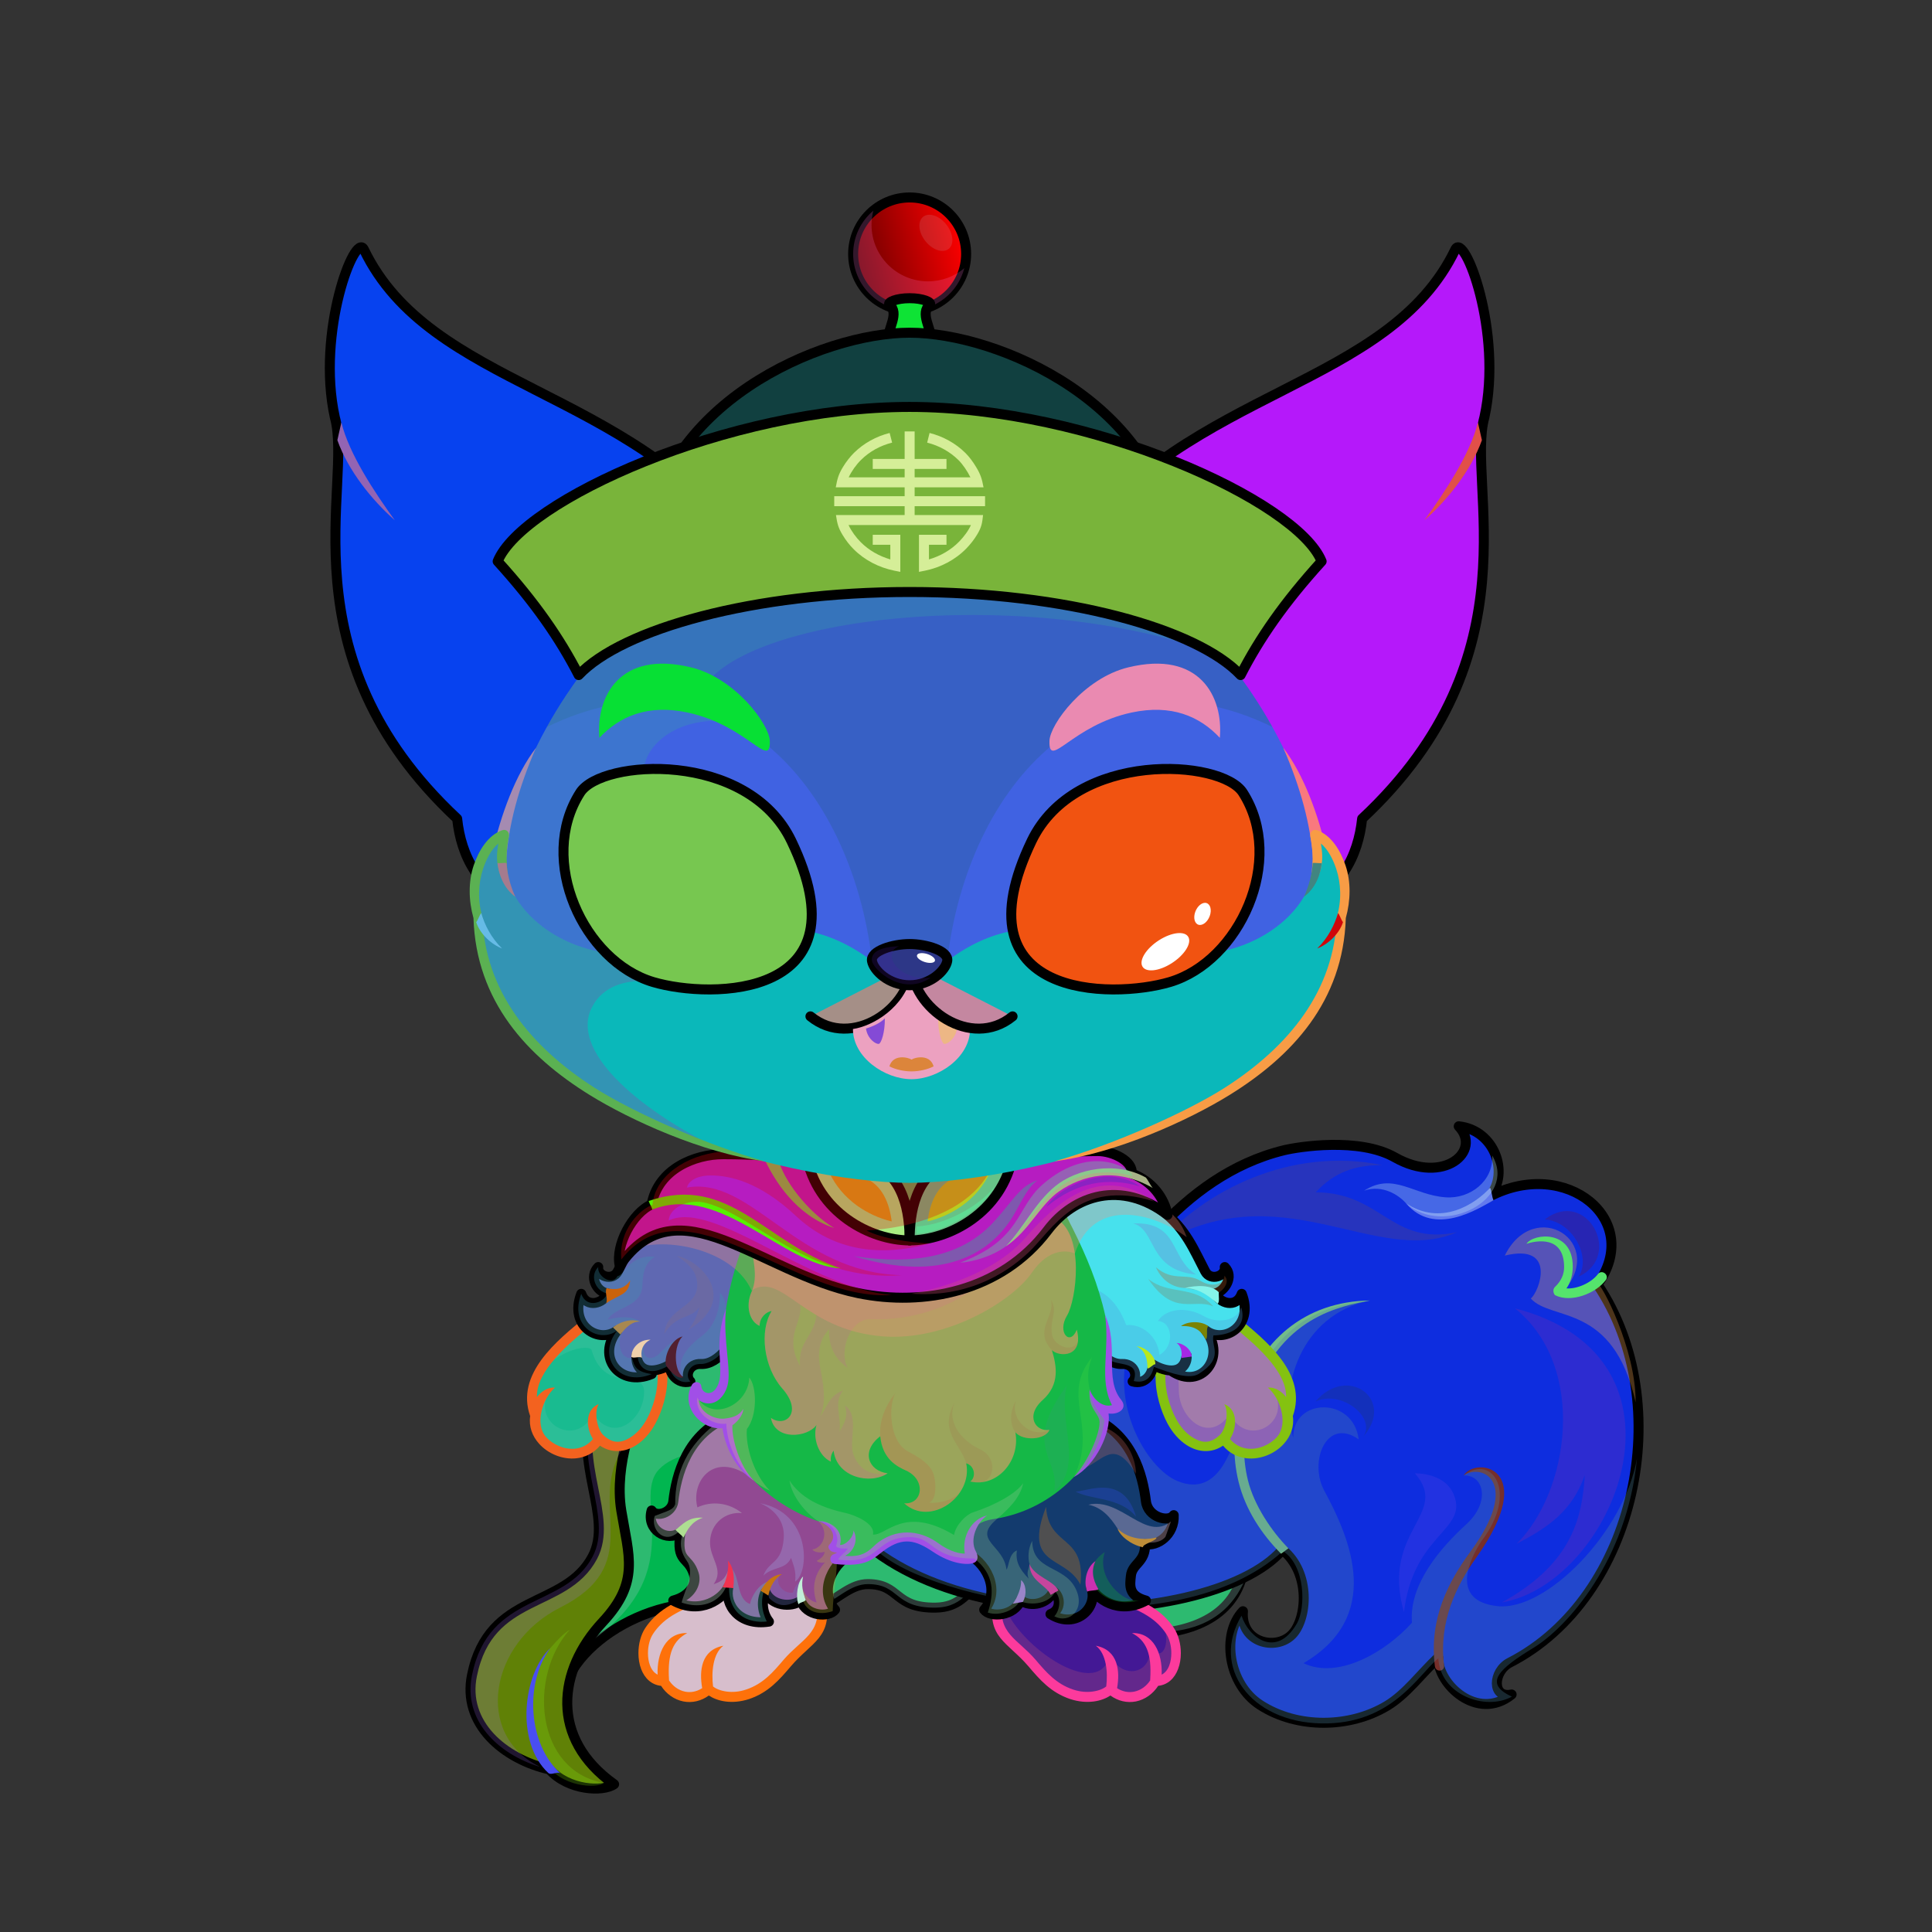 <?xml version="1.0" encoding="UTF-8"?><!DOCTYPE svg PUBLIC "-//W3C//DTD SVG 1.1//EN" "http://www.w3.org/Graphics/SVG/1.1/DTD/svg11.dtd"><!-- Creator: CorelDRAW X7 --><svg xmlns="http://www.w3.org/2000/svg" xmlns:xlink="http://www.w3.org/1999/xlink" xml:space="preserve" width="290mm" height="290mm" version="1.1" style="shape-rendering:geometricPrecision; text-rendering:geometricPrecision; image-rendering:optimizeQuality; fill-rule:evenodd; clip-rule:evenodd" viewBox="0 0 29000 29000">
 <rect x="0" y="0" width="29000" height="29000" fill="#333333" stroke="none"/>
 <defs>
  <style type="text/css">
   <![CDATA[
    .str3 {stroke:black;stroke-width:150}
    .str2 {stroke:black;stroke-width:150}
    .str1 {stroke:black;stroke-width:20}
    .str4 {stroke:black;stroke-width:150;stroke-linecap:round;stroke-linejoin:round}
    .str0 {stroke:black;stroke-width:150;stroke-linecap:round;stroke-linejoin:round}
    .fil12 {fill:none}
    .fil7 {fill:black}
    .fil10 {fill:white}
    .fil6 {fill:black;fill-rule:nonzero}
    .fil5 {fill:black;fill-rule:nonzero}
    .fil22 {fill:#663300;fill-opacity:0.102}
    .fil55 {fill:white;fill-opacity:0.102}
    .fil30 {fill:#663300;fill-opacity:0.149}
    .fil36 {fill:#FFDF5E;fill-opacity:0.149}
    .fil3 {fill:black;fill-opacity:0.2}
    .fil11 {fill:#663300;fill-opacity:0.2}
    .fil9 {fill:#FFFFCC;fill-opacity:0.2}
    .fil1 {fill:black;fill-opacity:0.302}
    .fil8 {fill:#663300;fill-opacity:0.302}
    .fil15 {fill:#FFFFCC;fill-opacity:0.302}
    .fil32 {fill:black;fill-opacity:0.4}
    .fil46 {fill:black;fill-opacity:0.502}
    .fil28 {fill:#FFFFCC;fill-opacity:0.502}
    .fil16 {fill:url(#id0)}
    .fil47 {fill:url(#id1)}
    .fil33 {fill:url(#id2)}
    .fil0 {fill:url(#id3)}
    .fil2 {fill:url(#id4)}
    .fil54 {fill:url(#id5)}
    .fil26 {fill:url(#id6)}
    .fil14 {fill:url(#id7)}
    .fil51 {fill:url(#id8)}
    .fil27 {fill:url(#id9)}
    .fil52 {fill:url(#id10)}
    .fil23 {fill:url(#id11)}
    .fil53 {fill:url(#id12)}
    .fil24 {fill:url(#id13)}
    .fil13 {fill:url(#id14)}
    .fil37 {fill:url(#id15)}
    .fil20 {fill:url(#id16)}
    .fil19 {fill:url(#id17)}
    .fil17 {fill:url(#id18)}
    .fil49 {fill:url(#id19)}
    .fil4 {fill:url(#id20)}
    .fil25 {fill:url(#id21)}
    .fil31 {fill:url(#id22)}
    .fil34 {fill:url(#id23)}
    .fil40 {fill:url(#id24)}
    .fil18 {fill:url(#id25)}
    .fil42 {fill:url(#id26)}
    .fil45 {fill:url(#id27)}
    .fil41 {fill:url(#id28)}
    .fil29 {fill:url(#id29)}
    .fil50 {fill:url(#id30)}
    .fil43 {fill:url(#id31)}
    .fil38 {fill:url(#id32)}
    .fil35 {fill:url(#id33)}
    .fil39 {fill:url(#id34)}
    .fil48 {fill:url(#id35)}
    .fil44 {fill:url(#id36)}
    .fil21 {fill:url(#id37)}
    .fil56 {fill:url(#id38);fill-rule:nonzero}
   ]]>
  </style>
  <linearGradient id="id0" gradientUnits="userSpaceOnUse" x1="8273" y1="19759.5" x2="9891.2" y2="21404.7">
   <stop offset="0" style="stop-opacity:1; stop-color:#F2EDE6"/>
   <stop offset="1" style="stop-opacity:1; stop-color:white"/>
  </linearGradient>
  <linearGradient id="id1" gradientUnits="userSpaceOnUse" x1="16739.6" y1="14857.6" x2="17345.8" y2="11536.9">
   <stop offset="0" style="stop-opacity:1; stop-color:#FFCC00"/>
   <stop offset="1" style="stop-opacity:1; stop-color:black"/>
  </linearGradient>
  <linearGradient id="id2" gradientUnits="userSpaceOnUse" x1="16230.9" y1="7193.9" x2="22304.3" y2="10872.1">
   <stop offset="0" style="stop-opacity:1; stop-color:#F0E8DF"/>
   <stop offset="1" style="stop-opacity:1; stop-color:white"/>
  </linearGradient>
  <linearGradient id="id3" gradientUnits="userSpaceOnUse" x1="13496.4" y1="25553.8" x2="13496.4" y2="19874.5">
   <stop offset="0" style="stop-opacity:1; stop-color:#990000"/>
   <stop offset="1" style="stop-opacity:1; stop-color:#450000"/>
  </linearGradient>
  <linearGradient id="id4" gradientUnits="userSpaceOnUse" x1="8224.53" y1="26822.5" x2="8389.91" y2="21116.8">
   <stop offset="0" style="stop-opacity:1; stop-color:red"/>
   <stop offset="1" style="stop-opacity:1; stop-color:#990000"/>
  </linearGradient>
  <linearGradient id="id5" gradientUnits="userSpaceOnUse" x1="7470.09" y1="8120.27" x2="19837.6" y2="8120.27">
   <stop offset="0" style="stop-opacity:1; stop-color:#424242"/>
   <stop offset="0.322" style="stop-opacity:1; stop-color:black"/>
   <stop offset="0.631" style="stop-opacity:1; stop-color:gray"/>
   <stop offset="1" style="stop-opacity:1; stop-color:black"/>
  </linearGradient>
  <linearGradient id="id6" gradientUnits="userSpaceOnUse" x1="14135.4" y1="17345.8" x2="14726.2" y2="18603.1">
   <stop offset="0" style="stop-opacity:1; stop-color:#856A00"/>
   <stop offset="1" style="stop-opacity:1; stop-color:#FFCC00"/>
  </linearGradient>
  <linearGradient id="id7" gradientUnits="userSpaceOnUse" x1="15636" y1="24309.9" x2="15636" y2="20939.3">
   <stop offset="0" style="stop-opacity:1; stop-color:#FFDB70"/>
   <stop offset="0.212" style="stop-opacity:1; stop-color:#FFC85F"/>
   <stop offset="1" style="stop-opacity:1; stop-color:#FFAA43"/>
  </linearGradient>
  <linearGradient id="id8" gradientUnits="userSpaceOnUse" x1="14476.4" y1="3591.82" x2="12831.2" y2="4032.66">
   <stop offset="0" style="stop-opacity:1; stop-color:red"/>
   <stop offset="1" style="stop-opacity:1; stop-color:#630000"/>
  </linearGradient>
  <linearGradient id="id9" gradientUnits="userSpaceOnUse" x1="14306.4" y1="17591.3" x2="14474.7" y2="18344.5">
   <stop offset="0" style="stop-opacity:1; stop-color:#990000"/>
   <stop offset="1" style="stop-opacity:1; stop-color:red"/>
  </linearGradient>
  <linearGradient id="id10" gradientUnits="userSpaceOnUse" x1="13325.4" y1="4795.04" x2="13982.2" y2="4795.04">
   <stop offset="0" style="stop-opacity:1; stop-color:#5E470D"/>
   <stop offset="0.569" style="stop-opacity:1; stop-color:#FFCC00"/>
   <stop offset="1" style="stop-opacity:1; stop-color:#FFF1BA"/>
  </linearGradient>
  <linearGradient id="id11" gradientUnits="userSpaceOnUse" xlink:href="#id9" x1="9291.05" y1="18378.6" x2="17525.2" y2="18378.6">
  </linearGradient>
  <linearGradient id="id12" gradientUnits="userSpaceOnUse" x1="17624.2" y1="6627.71" x2="9683.46" y2="6627.71">
   <stop offset="0" style="stop-opacity:1; stop-color:#FF8952"/>
   <stop offset="0.341" style="stop-opacity:1; stop-color:#FF001E"/>
   <stop offset="0.749" style="stop-opacity:1; stop-color:#520008"/>
   <stop offset="1" style="stop-opacity:1; stop-color:#FA0000"/>
  </linearGradient>
  <linearGradient id="id13" gradientUnits="userSpaceOnUse" xlink:href="#id6" x1="12581.5" y1="17345.8" x2="13172.3" y2="18603.1">
  </linearGradient>
  <linearGradient id="id14" gradientUnits="userSpaceOnUse" xlink:href="#id7" x1="11710.7" y1="24350.6" x2="11710.7" y2="20939.3">
  </linearGradient>
  <linearGradient id="id15" gradientUnits="userSpaceOnUse" x1="13653.8" y1="17755.4" x2="13653.8" y2="12542.3">
   <stop offset="0" style="stop-opacity:1; stop-color:#F2EDE6"/>
   <stop offset="0.451" style="stop-opacity:1; stop-color:white"/>
   <stop offset="1" style="stop-opacity:1; stop-color:white"/>
  </linearGradient>
  <linearGradient id="id16" gradientUnits="userSpaceOnUse" x1="13606.9" y1="17408.1" x2="13606.9" y2="23422.9">
   <stop offset="0" style="stop-opacity:1; stop-color:#C46019"/>
   <stop offset="0.502" style="stop-opacity:1; stop-color:#FF9933"/>
   <stop offset="1" style="stop-opacity:1; stop-color:#FFCA61"/>
  </linearGradient>
  <linearGradient id="id17" gradientUnits="userSpaceOnUse" x1="17494.3" y1="17683.2" x2="16683.4" y2="20709.4">
   <stop offset="0" style="stop-opacity:1; stop-color:#C46019"/>
   <stop offset="0.329" style="stop-opacity:1; stop-color:#DA7523"/>
   <stop offset="1" style="stop-opacity:1; stop-color:#FF9B35"/>
  </linearGradient>
  <linearGradient id="id18" gradientUnits="userSpaceOnUse" xlink:href="#id0" x1="17218.3" y1="20177.7" x2="19345.1" y2="20986.5">
  </linearGradient>
  <linearGradient id="id19" gradientUnits="userSpaceOnUse" x1="16324.9" y1="11632.5" x2="16324.9" y2="13989.8">
   <stop offset="0" style="stop-opacity:1; stop-color:black"/>
   <stop offset="1" style="stop-opacity:1; stop-color:#997A00"/>
  </linearGradient>
  <linearGradient id="id20" gradientUnits="userSpaceOnUse" xlink:href="#id17" x1="13853.7" y1="24565.4" x2="22880.4" y2="18200.4">
  </linearGradient>
  <linearGradient id="id21" gradientUnits="userSpaceOnUse" xlink:href="#id4" x1="13179.7" y1="18278.9" x2="12654.5" y2="17656.9">
  </linearGradient>
  <linearGradient id="id22" gradientUnits="userSpaceOnUse" x1="6213.41" y1="4468.26" x2="9942.31" y2="10167.2">
   <stop offset="0" style="stop-opacity:1; stop-color:#EC872B"/>
   <stop offset="0.549" style="stop-opacity:1; stop-color:#996900"/>
   <stop offset="1" style="stop-opacity:1; stop-color:#4F2E00"/>
  </linearGradient>
  <linearGradient id="id23" gradientUnits="userSpaceOnUse" xlink:href="#id22" x1="17365.3" y1="4468.26" x2="21094.3" y2="10167.2">
  </linearGradient>
  <linearGradient id="id24" gradientUnits="userSpaceOnUse" x1="13140.5" y1="15286.3" x2="13140.5" y2="15669">
   <stop offset="0" style="stop-opacity:1; stop-color:#D6D6D6"/>
   <stop offset="0.6" style="stop-opacity:1; stop-color:white"/>
   <stop offset="1" style="stop-opacity:1; stop-color:#FEFEFE"/>
  </linearGradient>
  <linearGradient id="id25" gradientUnits="userSpaceOnUse" xlink:href="#id17" x1="9869.63" y1="17683.1" x2="10680.3" y2="20708.6">
  </linearGradient>
  <linearGradient id="id26" gradientUnits="userSpaceOnUse" xlink:href="#id24" x1="14223.3" y1="15286.3" x2="14223.3" y2="15669">
  </linearGradient>
  <linearGradient id="id27" gradientUnits="userSpaceOnUse" xlink:href="#id19" x1="10405.5" y1="11534.6" x2="10405.5" y2="13891.9">
  </linearGradient>
  <linearGradient id="id28" gradientUnits="userSpaceOnUse" x1="13681.9" y1="15870.7" x2="13681.9" y2="16082">
   <stop offset="0" style="stop-opacity:1; stop-color:#FF9999"/>
   <stop offset="1" style="stop-opacity:1; stop-color:#B32D2D"/>
  </linearGradient>
  <linearGradient id="id29" gradientUnits="userSpaceOnUse" xlink:href="#id2" x1="11414.3" y1="11075.3" x2="4665.84" y2="6990.69">
  </linearGradient>
  <linearGradient id="id30" gradientUnits="userSpaceOnUse" x1="13653.8" y1="14170" x2="13653.8" y2="14789.2">
   <stop offset="0" style="stop-opacity:1; stop-color:#FFCCCC"/>
   <stop offset="1" style="stop-opacity:1; stop-color:#453F2C"/>
  </linearGradient>
  <linearGradient id="id31" gradientUnits="userSpaceOnUse" xlink:href="#id1" x1="10645.4" y1="14973.4" x2="9996.92" y2="11421">
  </linearGradient>
  <linearGradient id="id32" gradientUnits="userSpaceOnUse" xlink:href="#id2" x1="9618.76" y1="11070.3" x2="10928.7" y2="10158.8">
  </linearGradient>
  <linearGradient id="id33" gradientUnits="userSpaceOnUse" x1="13653.8" y1="17555.4" x2="13653.8" y2="7384.81">
   <stop offset="0" style="stop-opacity:1; stop-color:#C46019"/>
   <stop offset="0.561" style="stop-opacity:1; stop-color:#FF9933"/>
   <stop offset="1" style="stop-opacity:1; stop-color:#FFC34C"/>
  </linearGradient>
  <linearGradient id="id34" gradientUnits="userSpaceOnUse" xlink:href="#id2" x1="16493.2" y1="10043.9" x2="17574.6" y2="11185.3">
  </linearGradient>
  <radialGradient id="id35" gradientUnits="objectBoundingBox" cx="50%" cy="60%" r="50%" fx="50%" fy="60%">
   <stop offset="0" style="stop-opacity:1; stop-color:#FFF3C2"/>
   <stop offset="1" style="stop-opacity:1; stop-color:#FFCC00"/>
  </radialGradient>
  <radialGradient id="id36" gradientUnits="userSpaceOnUse" gradientTransform="matrix(0.823 -0 -0 1 1892 0)" xlink:href="#id35" cx="10689.1" cy="13309.4" r="1394.17" fx="10689.1" fy="13309.4">
  </radialGradient>
  <radialGradient id="id37" gradientUnits="userSpaceOnUse" gradientTransform="matrix(1.389 -0 -0 1.326 -5716 -6592)" cx="14699.1" cy="20198.3" r="1492.97" fx="14699.1" fy="20198.3">
   <stop offset="0" style="stop-opacity:1; stop-color:white"/>
   <stop offset="0.349" style="stop-opacity:1; stop-color:white"/>
   <stop offset="1" style="stop-opacity:1; stop-color:#EDE6DA"/>
  </radialGradient>
  <linearGradient id="id38" gradientUnits="userSpaceOnUse" x1="12522" y1="7530.28" x2="14785.7" y2="7530.28">
   <stop offset="0" style="stop-opacity:1; stop-color:#D4D483"/>
   <stop offset="1" style="stop-opacity:1; stop-color:#FFFFCC"/>
  </linearGradient>
 </defs>
 <g id="CapeBack">
 <animateTransform type="translate" values="0;0 50;0;0 50;0;0 50;0;0 50;0" dur="10" repeatCount="indefinite" additive="sum" attributeName="transform"/>
  <path class="fil0 str0" d="M8432 25554c39,-874 1517,-1781 2700,-1398 1183,383 1409,-379 1896,-378 488,1 383,362 1017,353 359,-6 448,-216 617,-322 1578,929 3857,1100 4017,-333 303,-2706 -2614,-584 -3587,-1349 17,-658 -1301,-1315 -1951,-1972l-2888 -281 -1002 1110 -151 1261 129 1315 -938 1390 141 604z" style="fill:#01b650"/>
  <path class="fil1" d="M12279 24142c301,-144 487,-364 749,-364 488,1 383,362 1017,353 463,-7 477,-355 792,-381 115,-10 3219,1784 3891,-144l-2687 -2523 -5788 -1209 -1002 1110c-622,639 487,2255 -545,3763 1731,-1088 751,-2219 1183,-2688 432,-469 1983,-404 1945,831 -38,1235 171,966 445,1252z" style="fill:#93c4b9"/>
  <path class="fil2 str0" d="M9552 21200c0,0 -342,766 -226,1476 111,681 282,1068 -280,1671 -676,724 -798,1746 172,2435 -170,119 -692,91 -970,-222 -682,-154 -1314,-680 -1163,-1416 256,-1255 1389,-984 1810,-1778 319,-600 -302,-1401 11,-2274 215,36 431,72 646,108z" style="fill:#608106"/>
  <path class="fil3" d="M9552 21200c0,0 -80,180 -149,445 -42,60 -84,131 -125,218 -396,817 384,1636 -871,2268 -1056,531 -1293,1899 -316,2382l1 5c-619,-194 -1146,-694 -1007,-1374 256,-1255 1389,-984 1810,-1778 319,-600 -302,-1401 11,-2274 215,36 431,72 646,108z" style="fill:#a06ef1"/>
  <path class="fil3" d="M9064 26762c-1033,-183 -1134,-1605 -513,-2298 -89,54 -178,144 -291,275 -237,277 -511,974 -79,1705 228,392 788,403 883,318z" style="fill:#8dfe14"/>
 </g>
 <g id="Tail">
  <path class="fil4 str0" d="M13378 20620c747,365 2285,459 2829,-494 555,-971 1504,-2479 3064,-2860 213,-52 1128,-199 1667,107 733,416 1312,-95 958,-467 534,56 765,695 469,1051 1143,-593 2310,357 1614,1324 1201,1782 587,4700 -1316,5675 -255,130 -274,544 27,479 -512,412 -1115,-159 -1101,-554 -258,242 -479,549 -768,723 -557,336 -1346,350 -1907,-13 -481,-311 -584,-1061 -257,-1406 -41,470 493,600 737,350 224,-230 290,-921 -144,-1273 -1099,1279 -6316,1430 -7034,-1302 -365,-262 640,-1735 1162,-1340z" style="fill:#0e2ddf"/>
  <path class="fil5" d="M19229 23322c-294,-296 -535,-665 -636,-1073 -96,-388 -86,-808 34,-1208 276,-918 960,-1506 1935,-1520 -399,85 -1387,215 -1791,1562 -113,376 -129,775 -39,1137 92,374 357,768 608,1021l-111 81z" style="fill:#72bc89"/>
  <path class="fil6" d="M21969 22148c190,-297 1147,-116 193,1228 -302,425 -568,963 -486,1620 12,98 -126,111 -138,13 -90,-715 206,-1272 533,-1717 767,-1044 180,-1337 -102,-1144z" style="fill:#762f2b"/>
  <path class="fil7" d="M21105 18062c522,346 1032,19 1262,-234 25,48 26,140 51,188 -234,129 -886,552 -1313,46z" style="fill:#637aee"/>
  <path class="fil8" d="M19566 24965c521,250 1236,-170 1628,-607 -48,-577 432,-1128 817,-1479 368,-336 260,-747 -42,-731 433,-335 825,257 271,980 -177,266 -488,903 240,981 729,77 1898,-1114 2092,-2219 -148,1541 -1059,2542 -1549,2841 -521,318 -765,536 -329,736 -400,220 -1075,-28 -1104,-575 -298,239 -693,999 -1760,977 -1065,-22 -1660,-849 -1194,-1617 102,323 517,651 827,124 145,-246 127,-887 -207,-1093 -1611,1462 -5279,759 -6098,-12 -47,-117 788,-1810 2007,-1030 355,227 467,-1119 858,-1831 280,-509 1029,-484 952,-279 -340,918 231,1907 699,2100 644,265 851,-541 974,-1040 51,-209 125,-419 246,-614 286,-463 648,-958 1668,-1056 -1045,218 -1372,1307 -1150,2061 -8,-605 904,-622 982,23 -483,-341 -752,334 -516,771 399,737 882,1887 -312,2589z" style="fill:#50879f"/>
  <path class="fil8" d="M22399 17345c21,376 -326,655 -702,627 -483,-35 -782,-382 -1221,-100 279,-94 521,67 629,190 567,513 1678,-66 1294,-717z" style="fill:#c7f4f5"/>
  <path class="fil8" d="M22587 18847c444,-895 1553,-205 868,552 -51,56 392,-5 512,-147 67,-4 592,1007 584,1798 -334,-1499 -1262,-1212 -1573,-1559 128,-102 396,-835 -391,-644z" style="fill:#fbac5a"/>
  <path class="fil6" d="M22912 18670c110,-161 696,-215 696,342 0,111 -27,228 -95,327 160,13 376,-86 471,-213 59,-79 178,11 119,89 -149,200 -521,346 -759,227 -16,-8 -52,-80 0,-128 89,-85 134,-185 134,-294 -1,-481 -422,-397 -566,-350z" style="fill:#55e46c"/>
  <path class="fil9" d="M17369 18696c694,-823 2012,-1491 3382,-1207 -394,-4 -715,97 -1002,408 988,4 1138,807 2121,599 -1226,534 -2648,-927 -4501,200z" style="fill:#8e5438"/>
 </g>
 <g id="LeftFoot">
  <path class="fil10" d="M9963 25232c137,249 448,331 677,123 78,82 306,169 583,76 454,-152 648,-627 1039,-897 210,-335 -49,-672 75,-810 -206,-438 -729,-491 -1088,-467 -299,20 -869,160 -657,684 -145,50 -358,135 -465,193 -170,92 -294,217 -380,350 -158,246 -118,748 216,748z" style="fill:#a1b109"/>
  <path class="fil11" d="M9963 25232c137,249 448,331 677,123 78,82 306,169 583,76 454,-152 648,-627 1039,-897 173,-120 101,-408 65,-624 -13,30 -63,32 -84,19 -2,85 1,160 -48,261 -303,621 -1401,1311 -1539,663 -236,396 -661,243 -605,-148 -144,250 -317,57 -221,-294 -143,96 -177,309 -171,486 19,178 118,335 304,335z" style="fill:#c6bd53"/>
  <path class="fil12" d="M10650 23949c-534,135 -770,327 -906,532 -161,244 -115,751 219,751 137,249 448,331 677,123 78,82 307,169 583,76 454,-152 587,-562 972,-844 192,-140 159,-401 128,-554" style="fill:#d7becc"/>
  <path class="fil5" d="M10042 25213c0,3 0,7 0,10 57,86 142,149 241,169 80,16 166,3 245,-45l12 -8c-45,-255 -19,-572 318,-636 -158,118 -181,399 -155,611 39,33 111,65 206,77 84,11 184,6 292,-31 254,-85 404,-261 562,-447 266,-311 584,-400 490,-864 -8,-41 26,-86 55,-89 22,-2 76,17 85,58 113,558 -213,630 -523,995 -172,201 -335,392 -625,490 -131,43 -252,50 -354,37 -103,-13 -190,-49 -250,-89l-3 0c-111,81 -247,115 -382,88 -137,-28 -256,-114 -333,-234 -144,-15 -246,-113 -299,-251 -28,-74 -41,-157 -41,-240 0,-135 35,-275 102,-376 73,-110 173,-216 326,-313 136,-86 316,-165 558,-231l100 128c-259,65 -447,144 -584,231 -133,84 -219,176 -282,271 -50,76 -77,183 -77,290 0,66 10,130 31,185 24,64 62,112 114,138 -13,-317 122,-634 445,-624 -209,111 -299,298 -274,700z" style="fill:#fe710a"/>
  <path class="fil10" d="M17344 25232c-137,249 -447,331 -676,123 -79,82 -307,169 -584,76 -453,-152 -647,-627 -1039,-897 -210,-335 50,-672 -74,-810 206,-438 728,-491 1087,-467 300,20 870,160 658,684 145,50 358,135 465,193 170,92 294,217 379,350 158,246 119,748 -216,748z" style="fill:#431895"/>
  <path class="fil11" d="M17344 25232c-137,249 -447,331 -676,123 -79,82 -307,169 -584,76 -453,-152 -647,-627 -1039,-897 -173,-120 -100,-408 -65,-624 13,30 63,32 85,19 1,85 -2,160 47,261 304,621 1402,1311 1539,663 237,396 662,243 605,-148 145,250 318,57 222,-294 143,96 177,309 171,486 -20,178 -119,335 -305,335z" style="fill:#e1696d"/>
  <path class="fil5" d="M17265 25213c0,3 0,7 0,10 -56,86 -141,149 -240,169 -80,16 -166,3 -246,-45l-11 -8c45,-255 18,-572 -319,-636 159,118 182,399 156,611 -40,33 -112,65 -206,77 -84,11 -184,6 -293,-31 -253,-85 -404,-261 -562,-447 -265,-311 -583,-400 -489,-864 8,-41 -26,-86 -55,-89 -23,-2 -77,17 -85,58 -113,558 212,630 523,995 171,201 335,392 625,490 130,43 251,50 353,37 104,-13 191,-49 250,-89l3 0c111,81 247,115 383,88 136,-28 255,-114 333,-234 144,-15 246,-113 298,-251 29,-74 42,-157 42,-240 0,-135 -36,-275 -103,-376 -73,-110 -173,-216 -325,-313 -137,-86 -316,-165 -558,-231l-100 128c258,65 447,144 584,231 133,84 219,176 282,271 50,76 77,183 77,290 0,66 -10,130 -31,185 -24,64 -62,112 -114,138 13,-317 -122,-634 -445,-624 209,111 299,298 273,700z" style="fill:#fc3a9c"/>
 </g>
 <g id="LeftLeg">
  <path class="fil13 str0" d="M13654 20939c-701,0 -2321,31 -2678,313 -671,249 -827,903 -869,1284 -19,169 -251,248 -326,137 -83,291 235,480 432,329 -66,468 116,348 202,627 41,131 -39,324 -309,396 414,225 752,-36 828,-207 -63,271 158,593 608,523 -107,-135 -113,-321 -51,-441 88,199 380,238 530,126 79,235 420,259 513,137 -251,-291 -28,-734 303,-864 114,-303 415,-604 817,-611l0 -1749z" style="fill:#914992"/>
  <path class="fil14 str0" d="M13654 20939c701,0 2321,31 2678,313 671,249 821,903 869,1284 30,242 342,319 417,207 14,295 -251,478 -431,433 11,277 -194,290 -212,479 -14,137 -44,298 226,370 -414,225 -751,-36 -827,-207 127,298 -218,655 -606,410 174,-63 145,-277 42,-341 -73,181 -339,248 -490,133 -91,239 -454,265 -547,143 252,-291 29,-734 -303,-864 -114,-303 -415,-604 -816,-611l0 -1749z" style="fill:#133b6e"/>
  <path class="fil8" d="M10658 23136c-10,259 217,416 54,643 94,-31 163,-63 214,-195 48,338 -272,619 -694,471 39,-178 209,-446 76,-628 -166,-227 -73,-481 88,-591 -90,48 -137,112 -257,194 -191,130 -376,-88 -311,-275 199,-80 276,-87 307,-177 -4,-497 202,-887 596,-1198 51,0 103,0 154,0 34,218 268,524 303,741 -504,-306 -817,132 -720,505 213,-99 471,-73 669,86 -246,-23 -467,149 -479,424z" style="fill:#c7e8d6"/>
  <path class="fil8" d="M10981 23540c134,156 73,462 278,537 14,-101 121,-291 263,-334 -133,255 -83,449 -13,596 -220,30 -705,-57 -528,-799z" style="fill:#5cd7cc"/>
  <path class="fil8" d="M11697 23659c-65,121 72,269 205,247 27,-101 88,-147 130,-213 -6,99 -43,325 -43,325 -172,99 -293,112 -444,-30 -37,-134 27,-302 152,-329z" style="fill:#707bcc"/>
  <path class="fil8" d="M12282 22834c173,154 74,403 -88,424 27,42 121,57 185,35 -10,64 -51,97 -120,137 23,22 68,33 125,22 -141,150 -213,349 -126,602 -87,-19 -168,-80 -219,-233 -51,314 181,457 460,363 7,-261 56,-478 63,-739 33,-56 66,-112 98,-168 -20,-26 -119,-46 -109,-81 49,-167 -11,-307 -269,-362z" style="fill:#bdb33b"/>
  <path class="fil8" d="M16583 23297c-132,390 285,784 526,723 -505,147 -907,-275 -666,-587 21,-40 79,-96 140,-136z" style="fill:#16b131"/>
  <path class="fil8" d="M16336 22586c490,-115 858,562 1240,252 -27,70 -55,162 -83,232 -157,189 -619,32 -718,-125 -105,-166 -235,-320 -439,-359z" style="fill:#fed5e7"/>
  <path class="fil8" d="M16262 22044c305,-121 458,-466 789,79 0,-252 -160,-572 -459,-693 -24,137 -189,502 -330,614z" style="fill:#c26764"/>
  <path class="fil15" d="M17052 22766c-237,-296 -666,-247 -906,-376 203,-13 721,-265 906,376z" style="fill:#304de5"/>
  <path class="fil15" d="M16217 23785c-231,-450 -871,-249 -515,-1167 34,616 599,406 515,1167z" style="fill:#dc800c"/>
  <path class="fil15" d="M11459 23650c84,-231 275,-167 305,-560 30,-392 -356,-526 -356,-526 761,140 749,1032 527,1177 19,-164 -26,-245 -60,-356 -91,185 -262,121 -416,265z" style="fill:#a0aeea"/>
  <path class="fil7" d="M10139 22963c103,-73 185,-196 412,-182 -176,62 -232,180 -291,297 -31,-34 -91,-81 -121,-115z" style="fill:#aede92"/>
  <path class="fil7" d="M10847 23825c52,-90 101,-281 78,-401 70,85 108,199 82,415 -40,-8 -121,-6 -160,-14z" style="fill:#f13250"/>
  <path class="fil7" d="M11418 23878c57,-107 159,-236 320,-250 -113,69 -173,172 -205,322 -37,-22 -78,-49 -115,-72z" style="fill:#c77510"/>
  <path class="fil7" d="M12096 24017c-49,-121 -71,-229 -41,-354 -86,82 -115,307 -70,417 44,-39 68,-23 111,-63z" style="fill:#c2efd8"/>
  <path class="fil7" d="M17358 23078c-213,53 -439,8 -583,-133 39,116 209,246 382,280 -14,-48 215,-100 201,-147z" style="fill:#be8d38"/>
  <path class="fil7" d="M16319 23891c-61,-157 -7,-370 124,-458 -64,133 -45,273 45,423 -40,23 -130,13 -169,35z" style="fill:#ca31b0"/>
  <path class="fil7" d="M15771 23940c-67,-154 -314,-203 -318,-464 74,191 355,242 434,398 -35,18 -80,48 -116,66z" style="fill:#dc0da3"/>
  <path class="fil7" d="M15202 24072c69,-92 131,-236 125,-354 69,53 95,199 27,327 -35,5 -117,22 -152,27z" style="fill:#9f69e2"/>
 </g>
 <g id="Paws">
 <animateTransform type="translate" values="0;0 200;0;0 200;0;0 200;0;0 200;0" dur="10" repeatCount="indefinite" additive="sum" attributeName="transform"/>
  <path class="fil16" d="M9917 20645c36,796 -537,1303 -918,955 -300,471 -1048,122 -959,-347 -241,-634 518,-1244 954,-1587 129,-155 249,-200 322,-325 -9,162 687,939 854,1103 -51,47 -226,170 -253,201z" style="fill:#19bb90"/>
  <path class="fil11" d="M9917 20645c36,796 -537,1303 -918,955 -300,471 -1048,122 -959,-347 -16,-41 -27,-81 -34,-122l0 0c52,-54 116,-106 194,-155 -140,440 472,730 703,246 315,467 776,67 765,-341 -8,-331 -609,41 -791,-626 -60,-54 -340,-29 -641,217 -20,-71 512,-529 520,-542 49,-90 1161,408 1347,268 -17,82 -14,167 67,246 -51,47 -226,170 -253,201z" style="fill:#77c8b5"/>
  <path class="fil5" d="M8901 21599c-104,-158 -125,-439 86,-523 -73,118 -25,376 67,463 134,127 256,135 418,31 90,-58 173,-151 238,-271 91,-168 171,-421 161,-673 -25,-346 713,-384 147,29 5,265 -82,532 -180,713 -76,142 -177,253 -287,324 -173,111 -373,124 -545,8 -98,117 -226,176 -358,190 -205,21 -421,-68 -557,-220 -100,-112 -156,-256 -133,-414 -223,-631 399,-1134 840,-1491 83,-67 556,-300 610,-264 33,22 42,67 20,101 -111,163 -390,157 -539,278 -346,280 -841,694 -830,1091 51,-68 153,-154 272,-142 -185,156 -312,547 -132,744 107,116 276,188 434,172 99,-10 195,-56 268,-146z" style="fill:#f3621f"/>
  <path class="fil17" d="M17447 20645c-36,796 537,1303 918,955 300,471 1048,122 959,-347 241,-634 -518,-1244 -954,-1587 -129,-155 -250,-200 -322,-325 9,162 -687,939 -855,1103 52,47 227,170 254,201z" style="fill:#a27bab"/>
  <path class="fil11" d="M17447 20645c-36,796 537,1303 918,955 300,471 1048,122 959,-347 15,-41 27,-81 34,-122l0 0c-52,-54 -116,-106 -194,-155 140,440 -472,730 -703,246 -315,467 -757,67 -766,-341 -3,-175 -7,-286 -49,-362 -49,-89 -199,-181 -385,-321 17,82 14,167 -68,246 52,47 227,170 254,201z" style="fill:#3b08df"/>
  <path class="fil5" d="M18463 21599c103,-158 125,-439 -86,-523 72,118 25,376 -67,463 -134,127 -256,135 -418,31 -90,-58 -173,-151 -238,-271 -91,-168 -171,-421 -161,-673 25,-346 -713,-384 -147,29 -5,265 82,532 179,713 77,142 178,253 288,324 173,111 373,124 545,8 98,117 226,176 358,190 205,21 421,-68 557,-220 100,-112 156,-256 133,-414 223,-631 -399,-1134 -840,-1491 -83,-67 -556,-300 -610,-264 -33,22 -42,67 -20,101 111,163 390,157 538,278 346,280 842,694 831,1091 -51,-68 -153,-154 -273,-142 186,156 313,547 133,744 -107,116 -276,188 -434,172 -99,-10 -195,-56 -268,-146z" style="fill:#84c210"/>
  <rect class="fil12 str1" x="17089" y="19196" width="378" height="378"/>
 </g>
 <g id="Hands">
 <animateTransform type="translate" values="0;0 200;0;0 200;0;0 200;0;0 200;0" dur="10" repeatCount="indefinite" additive="sum" attributeName="transform"/>
  <path class="fil18 str0" d="M11870 17646c-2093,136 -2266,809 -2596,1437 -80,154 -314,71 -294,-64 -142,143 -25,373 137,395 -50,146 -313,232 -392,7 -190,488 273,758 542,548 -320,397 29,859 516,656 -199,-28 -237,-165 -231,-276 51,345 399,204 510,131 -37,106 104,313 301,256 -87,-85 -22,-271 158,-262 271,13 505,-360 602,-580 261,-588 519,-1744 747,-2248z" style="fill:#5f68b2"/>
  <path class="fil8" d="M9269 19155c-80,154 -309,-1 -289,-136 -142,143 -25,373 137,395 -50,146 -313,232 -392,7 -190,488 273,758 542,548 -320,397 29,859 516,656 -225,-31 -261,-106 -296,-242 -273,38 -254,-568 122,-546 -121,-82 -290,-80 -487,-30 110,-192 489,-181 519,-488 9,-99 -6,-343 190,-453 -376,-47 -463,283 -562,289zm793 1325c-37,106 104,313 301,256 -87,-85 -22,-271 158,-262 124,6 370,-147 334,-286 -48,-184 144,-609 -50,-784 0,0 31,422 -267,646 -269,202 -388,400 -289,624 -130,-49 -194,-299 -64,-567 -197,37 -288,302 -443,275 -85,-14 -109,-143 -51,-233 -233,78 -132,661 371,331z" style="fill:#3e97af"/>
  <path class="fil19 str0" d="M15494 17646c2092,136 2266,809 2596,1437 80,154 314,71 294,-64 142,143 1,359 -137,395 50,146 312,232 392,7 190,488 -274,758 -542,548 320,397 -66,911 -514,609 195,6 239,-160 229,-229 -51,345 -399,204 -510,131 9,128 -104,313 -301,256 87,-85 22,-271 -158,-262 -271,13 -505,-360 -602,-580 -261,-588 -519,-1744 -747,-2248z" style="fill:#47e1ed"/>
  <path class="fil8" d="M16433 19349c209,79 370,263 472,542 220,-26 475,156 498,447 238,-132 195,-504 -23,-508 121,-190 434,-225 694,-72 178,106 491,85 558,-134 101,345 -236,419 -418,421 -40,172 166,331 -216,575 -139,89 -403,0 -677,-103 -39,161 -126,252 -303,213 101,-317 -251,-216 -370,-325 2,-236 -23,-480 -60,-665 -143,-144 -176,-277 -155,-391z" style="fill:#509cdd"/>
  <path class="fil8" d="M17785 19333c-131,-3 -326,-69 -435,-311 264,225 455,73 672,205 203,123 367,17 356,-78 110,101 -61,273 -131,265 -154,-27 -308,-54 -462,-81z" style="fill:#b25a27"/>
  <path class="fil9" d="M18213 19611c-289,-133 -586,166 -979,-416 307,254 692,85 979,416z" style="fill:#a44203"/>
  <path class="fil9" d="M17956 19131c-732,-67 -591,-669 -946,-767 695,-30 548,534 946,767z" style="fill:#9542bd"/>
  <path class="fil9" d="M10337 19958c86,-115 137,-229 160,-338 -120,183 -350,104 -526,404 31,-434 598,-390 479,-850 -37,-142 -180,-249 -291,-322 352,61 944,640 178,1106z" style="fill:#9a7072"/>
  <path class="fil9" d="M22545 24053c1064,-588 1203,-1285 1244,-1913 -191,545 -555,789 -1024,1033 781,-768 1075,-2644 -24,-3534 2876,747 1483,4125 -196,4414z" style="fill:#ab2a9b"/>
  <path class="fil9" d="M20463 21564c198,-288 -331,-708 -717,-527 478,-562 1207,-32 717,527z" style="fill:#2c3f2e"/>
  <path class="fil9" d="M21238 22116c0,0 530,-23 614,422 84,445 -647,556 -778,1661 -354,-1229 705,-1470 164,-2083z" style="fill:#7646ef"/>
  <path class="fil9" d="M23694 19164c198,-289 -87,-831 -506,-860 626,-480 1186,546 506,860z" style="fill:#8e0807"/>
  <path class="fil7" d="M9104 19335c110,24 256,34 355,-114 -23,225 -168,207 -360,341 29,-77 -24,-150 5,-227z" style="fill:#ca630c"/>
  <path class="fil7" d="M9200 19925c38,34 74,73 112,106 41,-42 134,-197 297,-194 -152,-54 -319,16 -409,88z" style="fill:#a88850"/>
  <path class="fil7" d="M9477 20367c0,-125 109,-261 288,-258 -132,62 -152,189 -129,273 -31,-31 -128,15 -159,-15z" style="fill:#efd1ad"/>
  <path class="fil7" d="M9995 20493c-28,-148 83,-391 251,-433 -131,123 -143,508 11,613 -97,44 -238,-143 -262,-180z" style="fill:#52202f"/>
  <path class="fil7" d="M17224 20541c1,-124 -26,-273 -164,-333 131,6 289,154 282,270 -32,-4 -86,67 -118,63z" style="fill:#b9e91b"/>
  <path class="fil7" d="M17731 20384c18,-73 -1,-190 -72,-225 101,1 226,96 229,203 -46,8 -111,14 -157,22z" style="fill:#a528e6"/>
  <path class="fil7" d="M18098 20106c-55,-104 -137,-213 -371,-200 107,-84 324,-75 411,2 -43,29 2,170 -40,198z" style="fill:#7b8304"/>
  <path class="fil7" d="M18276 19570c-186,-170 -322,-231 -491,-237 167,-41 396,-53 510,64 -5,57 16,150 -19,173z" style="fill:#85f4ea"/>
 </g>
 <g id="Body">
 <animateTransform type="translate" values="0;0 200;0;0 200;0;0 200;0;0 200;0" dur="10" repeatCount="indefinite" additive="sum" attributeName="transform"/>
  <path class="fil20" d="M13588 23068c-366,15 -464,456 -1049,333 134,-52 225,-134 242,-250 -66,83 -177,109 -242,82 106,-305 -94,-346 -257,-399 -633,-207 -1394,-821 -1366,-1499 -370,132 -631,-148 -463,-515 24,207 317,251 402,-43 63,-223 -52,-308 7,-868 107,-1012 495,-1741 893,-2501 326,53 1001,53 1899,54 897,-1 1572,-1 1899,-54 420,803 904,1558 1072,2517 103,589 -24,1111 188,1151 -46,112 -232,136 -306,16 113,163 101,345 32,480 -379,747 -994,1136 -1633,1231 -374,55 -470,346 -280,569 -302,143 -647,-303 -1038,-304z" style="fill:#15b847"/>
  <path class="fil15" d="M16014 20795c-139,548 262,1196 -196,1605 117,-508 -501,-661 196,-1605z" style="fill:#2fa16d"/>
  <path class="fil5" d="M16588 19740c212,475 -18,953 241,1272 103,128 -36,227 -189,205 41,285 -196,781 -519,952 225,-249 385,-647 384,-822 -1,-134 -179,-201 -149,-492 61,170 210,275 335,236 -201,-390 -30,-802 -103,-1351zm-1772 3008c-150,101 -268,356 -167,542 41,75 31,150 -41,173 -93,30 -329,15 -602,-169 -264,-179 -450,-223 -722,-31 -172,121 -255,269 -754,213 -78,-9 -91,-117 -18,-145 20,-8 38,-17 55,-27 -29,0 -56,-6 -80,-15 -38,-16 -69,-68 -41,-98 161,-168 -35,-324 -163,-357 114,-16 392,91 326,356 92,7 215,-134 200,-219 86,147 -2,328 -126,382 322,34 389,-124 514,-212 319,-225 661,-144 888,24 176,130 336,159 397,155 -47,-266 110,-524 334,-572zm-3499 -521c-270,-170 -428,-498 -473,-789 -303,33 -640,-314 -459,-649 36,-67 136,-52 142,22 10,110 181,173 260,-49 83,-236 -83,-594 110,-1116 -47,462 86,918 23,1151 -57,215 -247,348 -432,219 16,194 246,294 386,278 116,-14 220,-40 283,-146 -3,111 -121,219 -163,245 -14,192 105,619 323,834z" style="fill:#a14fe7"/>
  <path class="fil21" d="M11957 18345c-1101,-13 -458,560 -675,1043 -99,221 -26,455 120,514 -1,-122 97,-213 180,-222 -186,298 -119,845 160,1161 322,365 41,595 -170,442 62,346 551,295 684,107 -61,203 34,465 216,550 -7,-55 1,-112 41,-165 46,401 550,515 811,340 -288,-35 -408,-331 -111,-556 33,341 247,452 386,514 308,139 252,514 -27,492 392,359 1035,-102 931,-600 130,36 152,209 61,273 397,93 756,-305 677,-739 117,139 456,112 512,-37 -202,36 -372,-205 -102,-447 260,-234 211,-511 138,-749 113,108 483,108 374,-307 -100,254 -300,41 -147,-211 140,-230 269,-1209 -161,-1457 -1264,-302 -3469,-5 -3898,54z" style="fill:#9ba55b"/>
  <path class="fil22" d="M14503 21965c130,36 152,209 61,273 59,14 118,17 174,10 198,-39 229,-374 -23,-491 -307,-143 -506,-431 -385,-706 -246,438 93,625 173,914zm738 -466c117,139 456,112 512,-37 -255,137 -593,-128 -505,-433 -109,183 -76,382 -7,470zm548 -1233c95,91 369,105 392,-136 -83,198 -368,61 -390,-97 -35,-256 94,-340 -16,-525 67,259 -267,454 14,758z" style="fill:#a83c34"/>
  <path class="fil22" d="M12516 21793c0,0 0,1 0,1 0,0 0,0 0,0 1,6 2,12 3,17 0,1 0,1 0,1 1,6 2,12 3,17 0,0 1,1 1,2 1,5 2,10 4,15 0,1 0,1 0,2 2,5 3,9 4,14 1,1 1,3 2,4 1,4 2,8 4,12 0,2 1,3 2,5 1,4 2,7 3,10 1,2 2,4 3,6 1,3 2,6 4,9 1,3 2,6 4,9 1,2 1,3 2,5 2,3 3,7 5,10 1,1 1,2 1,2 1,1 1,2 2,3 142,267 539,327 761,178 -359,70 -512,-200 -531,-359 -24,-196 89,-533 -112,-658 60,161 -12,276 -80,394 31,-254 -95,-423 54,-620 -213,75 -246,266 -341,386 70,-184 72,-353 1,-710 -70,-355 53,-508 131,-598 -9,184 35,412 280,584 -142,-249 36,-745 343,-733 558,22 1194,-139 1708,-578 -425,-106 -3064,-402 -3489,-508 7,197 97,445 -6,673 -99,221 -26,455 120,514 -1,-122 97,-213 180,-222 -186,298 -119,845 160,1161 322,365 41,595 -170,442 62,346 551,295 684,107 -61,203 34,465 216,550 -7,-55 1,-112 41,-165 1,6 2,12 3,18zm-505 -2208c44,264 -250,464 -4,915 -28,-368 206,-428 249,-761 -84,-53 -161,-101 -245,-154z" style="fill:#ef19e0"/>
  <path class="fil22" d="M13213 21560c33,340 247,451 386,513 308,139 252,514 -27,492 265,242 644,111 830,-154 -119,121 -323,155 -452,145 90,-47 109,-208 76,-380 -26,-135 -119,-245 -395,-389 -286,-148 -298,-690 -191,-877 -160,205 -243,420 -227,650z" style="fill:#ed1d21"/>
  <path class="fil8" d="M9528 18733c567,-172 1500,63 1752,637 472,-292 777,602 1981,690 946,69 1931,-526 2227,-956 315,-458 646,-288 646,-288 282,-861 1187,-609 1678,-246 -93,-277 -306,-503 -767,-622 -788,-23 -1576,-47 -2364,-70 -158,-111 -316,-222 -474,-332 -379,59 -759,118 -1139,177 -193,126 -387,252 -580,378 -648,-79 -1295,-158 -1943,-236 -339,289 -678,578 -1017,868z" style="fill:#fe8d7b"/>
  <path class="fil8" d="M10465 20977c220,368 768,119 782,-300 110,130 128,563 -36,773 -23,260 105,686 346,925 -410,-176 -639,-616 -656,-1006 -163,29 -469,-110 -436,-392z" style="fill:#d9b984"/>
  <path class="fil8" d="M13103 23034c42,-167 -283,-296 -412,-324 -398,-88 -677,-236 -840,-487 31,228 238,489 432,611 223,15 330,222 268,362 -12,27 52,56 164,47 48,-4 -137,136 -132,167 646,86 525,-333 1071,-337 371,-3 317,327 970,320 304,234 300,525 203,812 195,67 432,-60 477,-174 180,77 447,41 535,-140 96,97 70,282 -13,370 229,120 476,-108 316,-422 -177,-348 -645,-255 -648,-710 -68,125 -63,265 -41,347 -4,73 -54,122 -12,220 -146,-151 -198,-260 -178,-424 -124,54 -116,238 -155,289 -41,-372 -518,-439 -153,-752 176,-151 361,-326 403,-545 -113,156 -402,321 -760,440 -90,30 -249,177 -278,337 -755,-452 -1018,15 -1217,-7z" style="fill:#8fc991"/>
  <path class="fil8" d="M16121 22169c371,-786 -213,-1199 269,-1795 -71,192 -66,325 -34,481 -6,202 189,394 222,465 -33,309 -217,672 -457,849z" style="fill:#41d740"/>
 </g>
 <g id="Cape">
 <animateTransform type="translate" values="0;0 200;0;0 200;0;0 200;0;0 200;0" dur="10" repeatCount="indefinite" additive="sum" attributeName="transform"/>
  <path class="fil23 str0" d="M14593 17529c580,-76 921,-251 1886,-251 228,0 538,155 506,337 311,112 495,373 540,621 -692,-528 -1401,-297 -1801,233 -696,921 -1863,1143 -2841,942 -1486,-306 -2712,-1679 -3581,-414 -68,-300 189,-792 479,-918 98,-531 647,-754 1075,-754 964,0 1279,128 1858,204 319,60 940,690 940,1090 0,-400 621,-1030 939,-1090z" style="fill:#b61cc1"/>
  <path class="fil24 str0" d="M13654 18619c-577,0 -1391,-408 -1554,-1288 196,-10 578,37 946,103 528,199 608,776 608,1185z" style="fill:#a8ec82"/>
  <path class="fil25" d="M13385 18334c-36,-274 -138,-543 -408,-656 -175,-31 -351,-57 -528,-76 93,197 235,365 420,498 149,106 330,191 516,234z" style="fill:#d5aa16"/>
  <path class="fil26 str0" d="M13654 18619c576,0 1391,-408 1554,-1288 -197,-10 -579,37 -946,103 -528,199 -608,776 -608,1185z" style="fill:#67c287"/>
  <path class="fil7" d="M9792 18156c1028,-402 1956,841 2832,883 -1123,-362 -1676,-1428 -2887,-1012 13,47 42,81 55,129z" style="fill:#56f101"/>
  <path class="fil7" d="M11456 17360c174,380 499,884 1066,1074 -404,-243 -776,-739 -842,-1048 -83,-11 -141,-15 -224,-26z" style="fill:#7fc358"/>
  <path class="fil7" d="M17303 17832c-562,-323 -1063,-185 -1403,49 -288,199 -450,593 -803,828 261,-272 439,-656 745,-906 315,-257 902,-381 1357,-128 28,29 75,128 104,157z" style="fill:#a8b387"/>
  <path class="fil7" d="M8229 26612c-499,-465 -376,-1493 31,-1873 -387,517 -338,1445 157,1884 -45,-43 -142,32 -188,-11z" style="fill:#494ef2"/>
  <path class="fil27" d="M13923 18334c35,-274 138,-543 408,-656 175,-31 351,-57 527,-76 -92,197 -234,365 -419,498 -149,106 -330,191 -516,234z" style="fill:#bbcc1e"/>
  <path class="fil1" d="M12879 15789c1152,0 2086,599 2086,1337 0,739 -791,1274 -1958,1344 243,127 670,181 944,194 -479,137 -1304,243 -2000,-409 -559,-525 -1006,-607 -1267,-611 -167,-3 -336,48 -374,182 968,-177 1660,1282 3226,1315 -1385,106 -2172,-875 -2925,-1081 -296,-81 -566,81 -574,261 673,-325 2112,1013 3349,1117 -1470,105 -3091,-1774 -4059,-533 -43,-455 292,-759 467,-820 36,-432 504,-744 1022,-796 0,-738 910,-1500 2063,-1500z" style="fill:#e0060e"/>
  <path class="fil1" d="M13678 19419c0,0 1128,-175 1700,-825 421,-478 1099,-1171 1947,-559 -1133,-364 -1539,440 -1887,765 -369,346 -946,676 -1760,619z" style="fill:#d75578"/>
  <path class="fil1" d="M14413 18953c925,-350 831,-819 1236,-1173 768,-670 1391,-183 1345,-126 -374,-116 -800,-48 -1091,163 -358,259 -560,702 -806,892 -212,154 -501,234 -684,244z" style="fill:#4cfd9b"/>
  <path class="fil28" d="M13760 18410c461,-23 1000,-351 1181,-617 -208,385 -761,704 -1183,728 -1,-38 3,-73 2,-111z" style="fill:#58f39f"/>
  <path class="fil15" d="M17112 17808c-469,-137 -943,-76 -1407,309 156,-264 872,-679 1407,-309z" style="fill:#2a31c3"/>
  <path class="fil15" d="M12816 18855c917,140 1622,2 2092,-505 294,-318 397,-552 666,-633 -176,126 -275,401 -403,593 -317,477 -997,962 -2355,545z" style="fill:#00e181"/>
 </g>
 <g id="Ears">
 <animateTransform type="translate" values="0;0 200;0;0 200;0;0 200;0;0 200;0" dur="10" repeatCount="indefinite" additive="sum" attributeName="transform"/>
  <path class="fil29" d="M5724 4561c-171,-249 -898,454 -617,1738 -188,1234 -290,4310 1755,5990 131,616 308,1082 965,1266 306,-2004 2074,-4279 3239,-5057 -2053,-2467 -4280,-2398 -5342,-3937z" style="fill:#e6fcb4"/>
  <path class="fil30" d="M6862 12289c131,616 308,1082 965,1266 156,-1017 688,-2104 1327,-3030 566,-821 1216,-1515 1762,-1921 -395,-177 -5554,-2599 -5748,-2184 -223,1735 1673,2611 1723,3803 43,1011 -656,1387 -29,2066z" style="fill:#a09812"/>
  <path class="fil8" d="M9396 10015c-1131,-707 -2336,-1256 -3466,-1962 544,807 49,1389 767,1809 -85,6 -178,38 -333,-90 46,591 557,883 928,914 -138,50 -478,44 -584,-21 84,791 1276,1149 1611,796 406,-647 682,-1016 1077,-1446z" style="fill:#eb361d"/>
  <path class="fil31" d="M5462 3744c-131,-272 -717,1236 -436,2520 151,578 490,1039 900,1545 233,287 508,610 736,922 579,794 1008,2441 2319,2161 558,-811 1050,-2247 2224,-2703 -1776,-2373 -4742,-2367 -5743,-4445z" style="fill:#d57b39"/>
  <path class="fil32" d="M5462 3744c-131,-272 -717,1236 -436,2520 81,308 295,804 545,1070 -43,-312 325,-441 79,-956 407,33 693,439 658,760 397,-206 311,-691 220,-914 280,193 757,149 837,-37 -136,55 -475,-114 -490,-324 356,312 1084,16 1084,-39l-13 -18c-1051,-536 -1998,-1054 -2484,-2062z" style="fill:#59fd38"/>
  <path class="fil12 str0" d="M5462 3744c1001,2078 3967,2072 5743,4445 -586,392 -3270,4819 -3359,5402 -657,-183 -927,-749 -984,-1302 -2631,-2457 -1558,-5030 -1836,-6025 -281,-1284 305,-2792 436,-2520z" style="fill:#0742ef"/>
  <path class="fil7" d="M5064 6607c162,455 513,895 862,1202 -309,-426 -687,-999 -802,-1468 -20,89 -40,177 -60,266z" style="fill:#9364b3"/>
  <path class="fil33" d="M21583 4561c172,-249 899,454 618,1738 188,1234 289,4310 -1755,5990 -132,616 -309,1082 -966,1266 -306,-2004 -2074,-4279 -3239,-5057 2054,-2467 4280,-2398 5342,-3937z" style="fill:#4e1a97"/>
  <path class="fil30" d="M18202 11169c-916,-394 -1299,-2159 -1844,-2565 394,-177 5553,-2599 5747,-2184 223,1735 -1221,2212 -1614,3323 -508,1438 -1944,1574 -2289,1426z" style="fill:#a56047"/>
  <path class="fil8" d="M17912 10015c1130,-707 2335,-1256 3466,-1962 -545,807 -50,1389 -767,1809 85,6 178,38 333,-90 -47,591 -557,883 -928,914 138,50 478,44 584,-21 -84,791 -1277,1149 -1612,796 -405,-647 -681,-1016 -1076,-1446z" style="fill:#16d89f"/>
  <path class="fil34" d="M21845 3744c131,-272 718,1236 436,2520 -150,578 -490,1039 -900,1545 -232,287 -507,610 -735,922 -580,794 -1008,2441 -2320,2161 -557,-811 -1049,-2247 -2223,-2703 1775,-2373 4742,-2367 5742,-4445z" style="fill:#bab58f"/>
  <path class="fil32" d="M21845 3744c131,-272 718,1236 436,2520 -80,308 -294,804 -544,1070 43,-312 -325,-441 -80,-956 -406,33 -693,439 -657,760 -397,-206 -311,-691 -220,-914 -280,193 -757,149 -837,-37 135,55 475,-114 490,-324 -356,312 -1085,16 -1085,-39l14 -18c1050,-536 1998,-1054 2483,-2062z" style="fill:#33307e"/>
  <path class="fil12 str0" d="M21845 3744c-1000,2078 -3967,2072 -5742,4445 586,392 3270,4819 3359,5402 657,-183 927,-749 984,-1302 2630,-2457 1558,-5030 1835,-6025 282,-1284 -305,-2792 -436,-2520z" style="fill:#b518fa"/>
  <path class="fil7" d="M22244 6607c-163,455 -513,895 -863,1202 309,-426 688,-999 803,-1468 20,89 40,177 60,266z" style="fill:#e15049"/>
 </g>
 <g id="Head">
 <animateTransform type="translate" values="0;0 200;0;0 200;0;0 200;0;0 200;0" dur="10" repeatCount="indefinite" additive="sum" attributeName="transform"/>
  <path class="fil35" d="M13654 17555c-1301,0 -2848,-152 -3957,-779 -2098,-1187 -2186,-2344 -2209,-3747 383,-2889 3228,-5644 6166,-5644 2937,0 5783,2755 6166,5644 -23,1403 -111,2560 -2209,3747 -1110,627 -2656,779 -3957,779z" style="fill:#4062e2"/>
  <path class="fil36" d="M8209 10912c1102,-1986 3248,-3527 5445,-3527 2197,0 4343,1541 5445,3527 -2633,-1280 -4570,849 -4881,3513 -188,-27 -376,-54 -564,-81 -188,27 -376,54 -565,81 -310,-2664 -2247,-4793 -4880,-3513z" style="fill:#095c27"/>
  <path class="fil8" d="M10720 17199c-365,-108 -711,-247 -1023,-423 -2098,-1187 -2186,-2344 -2209,-3747 203,-1532 1099,-3027 2334,-4093l4315 -1088c905,476 3066,1436 3972,1912 -2889,-978 -6937,-494 -7564,583 -77,132 599,385 786,564 -1106,-324 -1736,323 -1659,732l582 3084c0,0 -531,-231 -1483,116 -952,347 962,1662 1949,2360z" style="fill:#36a3a2"/>
  <path class="fil7" d="M19915 12791c-122,-549 -344,-1163 -653,-1567 267,612 410,1163 447,1668 58,-33 148,-68 206,-101z" style="fill:#f9797e"/>
  <path class="fil7" d="M7392 12791c122,-549 344,-1163 654,-1567 -268,612 -410,1163 -447,1668 -59,-33 -148,-68 -207,-101z" style="fill:#a58bb1"/>
  <path class="fil37" d="M7598 12542c-446,197 -559,749 -413,1241 -42,2862 4728,3972 6469,3972 1741,0 6511,-1110 6468,-3972 146,-492 34,-1044 -413,-1241 248,1000 -782,1779 -1760,1776 -1304,-4 -2358,-924 -3731,107 -188,124 -376,248 -564,372 -188,-124 -376,-248 -565,-372 -1373,-1031 -2426,-111 -3730,-107 -979,3 -2008,-776 -1761,-1776z" style="fill:#0ab8ba"/>
  <path class="fil11" d="M7598 12542c-446,197 -559,749 -413,1241 -26,1769 1785,2868 3583,3450 -1238,-614 -2214,-1476 -1881,-2117 333,-641 1338,-306 1338,-306l-45 -595c-266,58 -538,102 -821,103 -979,3 -2008,-776 -1761,-1776z" style="fill:#da079e"/>
  <path class="fil5" d="M7478 13022c-30,-138 -17,-236 2,-360 -109,88 -184,245 -229,379 -72,217 -83,476 -11,721 39,1102 709,1941 1685,2566 569,364 1701,868 2556,1104 -932,-121 -2023,-620 -2630,-996 -938,-581 -1704,-1403 -1744,-2656 -75,-266 -77,-547 2,-786 76,-228 218,-459 430,-532 66,-22 113,31 99,100 -50,237 -35,429 -8,619 -8,84 -102,72 -152,-159z" style="fill:#5bb152"/>
  <path class="fil5" d="M13654 7460c551,0 1099,98 1627,277 302,103 1048,406 1691,796 -397,-448 -1451,-872 -1642,-937 -544,-185 -1107,-286 -1676,-286 -569,0 -1133,101 -1676,286 -192,65 -1245,489 -1643,937 644,-390 1389,-693 1692,-796 528,-179 1075,-277 1627,-277z" style="fill:#a37a25"/>
  <path class="fil38" d="M8997 11075c303,-324 728,-507 1323,-380 899,192 1250,869 1235,424 -9,-246 -517,-941 -1184,-1102 -1068,-259 -1427,439 -1374,1058z" style="fill:#07e034"/>
  <path class="fil39" d="M18310 11075c-302,-324 -727,-507 -1323,-380 -898,192 -1249,869 -1234,424 8,-246 516,-941 1184,-1102 1068,-259 1427,439 1373,1058z" style="fill:#ea8ab1"/>
  <path class="fil5" d="M19830 13022c29,-138 16,-236 -2,-360 108,88 184,245 229,379 72,217 83,476 10,721 -38,1102 -708,1941 -1684,2566 -569,364 -1702,868 -2557,1104 933,-121 2023,-620 2630,-996 938,-581 1705,-1403 1745,-2656 74,-266 77,-547 -3,-786 -76,-228 -217,-459 -429,-532 -66,-22 -113,31 -99,100 50,237 34,429 8,619 7,84 102,72 152,-159z" style="fill:#f89c45"/>
  <path class="fil7" d="M7148 13842c58,181 232,336 388,395 -164,-160 -263,-358 -312,-532 -30,36 -46,101 -76,137z" style="fill:#66bbe6"/>
  <path class="fil7" d="M7467 12954c17,159 86,373 269,508 -31,-63 -122,-283 -132,-507 -27,-9 -110,8 -137,-1z" style="fill:#a57b8e"/>
  <path class="fil7" d="M20159 13842c-58,181 -231,336 -387,395 164,-160 262,-358 312,-532 30,36 46,101 75,137z" style="fill:#d0070a"/>
  <path class="fil7" d="M19840 12954c-16,159 -85,373 -268,508 31,-63 122,-283 132,-507 27,-9 109,8 136,-1z" style="fill:#418581"/>
 </g>
 <g id="Mouth">
 <animateTransform type="translate" values="0;0 200;0;0 200;0;0 200;0;0 200;0" dur="10" repeatCount="indefinite" additive="sum" attributeName="transform"/>
  <path class="fil12 str0" d="M12165 15256c624,508 1517,-127 1517,-777" style="fill:#a58f87"/>
  <path class="fil7" d="M12803 15446c0,428 480,753 879,753 399,0 879,-325 879,-753 -303,-44 -779,-328 -879,-810 -101,482 -576,766 -879,810z" style="fill:#eca1c0"/>
  <path class="fil40" d="M12999 15439c21,155 152,242 195,229 34,-11 90,-170 88,-382 -75,76 -191,124 -283,153z" style="fill:#844ad6"/>
  <path class="fil41" d="M13682 16082c-116,0 -246,-30 -332,-76 57,-191 286,-134 332,-101 46,-33 275,-90 332,101 -86,46 -216,76 -332,76z" style="fill:#dc853b"/>
  <path class="fil42" d="M14365 15439c-21,155 -152,242 -195,229 -34,-11 -90,-170 -88,-382 75,76 191,124 283,153z" style="fill:#edb785"/>
  <path class="fil12 str0" d="M15199 15256c-624,508 -1517,-127 -1517,-777" style="fill:#c487a0"/>
 </g>
 <g id="Eyes">
 <animateTransform type="translate" values="0;0 200;0;0 200;0;0 200;0;0 200;0" dur="10" repeatCount="indefinite" additive="sum" attributeName="transform"/>
  <path class="fil43" d="M9805 14741c875,259 3210,248 2074,-2118 -656,-1365 -2851,-1228 -3171,-725 -648,1013 50,2532 1097,2843z" style="fill:#a30017"/>
  <path class="fil44" d="M11863 12593c-398,-788 -1317,-1061 -2067,-1050 -206,293 -331,980 -318,1319 37,935 542,1645 1355,1625 813,-19 1153,-1117 1050,-1774 -7,-44 -13,-83 -20,-120z" style="fill:#ba7155"/>
  <path class="fil45" d="M10030 11535c-47,232 -94,574 -94,871 0,821 283,1486 469,1486 187,0 470,-665 470,-1486 0,-162 -57,-538 -72,-685 -254,-124 -489,-147 -773,-186z" style="fill:#78c97d"/>
  <path class="fil46" d="M12176 13541c-228,-1100 -678,-1746 -1728,-1934 -691,-123 -1489,-103 -1784,362 -416,655 -110,1437 25,1740 15,-1144 630,-1653 1509,-1621 922,34 1473,260 1978,1453z" style="fill:#52ba7b"/>
  <circle class="fil10" transform="matrix(0.408 -0.732 1.468 0.94 9823.8 14285.6)" r="235"/>
  <circle class="fil10" transform="matrix(0.462 -0.134 0.252 0.694 9266.36 13718)" r="235"/>
  <path class="fil10" d="M11001 12110c434,10 619,855 1,855 -564,0 -416,-865 -1,-855z" style="fill:#c24287"/>
  <path class="fil12 str2" d="M9805 14741c875,259 3210,248 2074,-2118 -656,-1365 -2851,-1228 -3171,-725 -648,1013 50,2532 1097,2843z" style="fill:#77c750"/>
  <path class="fil47" d="M17559 14741c-875,259 -3210,248 -2074,-2118 656,-1365 2850,-1228 3171,-725 647,1013 -50,2532 -1097,2843z" style="fill:#b0e20a"/>
  <path class="fil48" d="M15500 12593c398,-788 1317,-1061 2068,-1050 206,293 331,980 318,1319 -37,935 -543,1645 -1355,1625 -813,-19 -1153,-1117 -1050,-1774 7,-44 13,-83 19,-120z" style="fill:#b7b280"/>
  <path class="fil49" d="M16700 11633c48,232 95,574 95,871 0,821 -283,1486 -470,1486 -187,0 -470,-665 -470,-1486 0,-162 30,-332 45,-479 231,-168 517,-354 800,-392z" style="fill:#8fb20d"/>
  <path class="fil46" d="M15188 13541c228,-1100 678,-1746 1728,-1934 691,-123 1489,-103 1784,362 416,655 110,1437 -25,1740 -15,-1144 -630,-1653 -1509,-1621 -922,34 -1473,260 -1978,1453z" style="fill:#875eef"/>
  <path class="fil10" d="M17617 12110c433,10 618,855 0,855 -564,0 -416,-865 0,-855z" style="fill:#f19e62"/>
  <path class="fil12 str2" d="M17559 14741c-875,259 -3210,248 -2074,-2118 656,-1365 2850,-1228 3171,-725 647,1013 -50,2532 -1097,2843z" style="fill:#f15311"/>
  <circle class="fil10" transform="matrix(-0.408 -0.732 -1.468 0.94 17492.6 14285.6)" r="235"/>
  <circle class="fil10" transform="matrix(-0.462 -0.134 -0.252 0.694 18050 13718)" r="235"/>
 </g>
 <g id="Nose">
 <animateTransform type="translate" values="0;0 200;0;0 200;0;0 200;0;0 200;0" dur="10" repeatCount="indefinite" additive="sum" attributeName="transform"/>
  <path class="fil50 str0" d="M13654 14170c-247,0 -591,102 -565,255 25,141 251,364 565,364 313,0 540,-223 564,-364 27,-153 -317,-255 -564,-255z" style="fill:#2d3787"/>
  <path class="fil3" d="M13497 14203c-245,7 -433,75 -408,222 24,137 465,537 881,250 -478,56 -754,-364 -473,-472z" style="fill:#4b1aa5"/>
  <ellipse class="fil10" transform="matrix(0.954 0.301 -0.301 0.954 13899.1 14380.1)" rx="141" ry="63"/>
 </g>
 <g id="Hat">
 <animateTransform type="translate" values="0;0 200;0;0 200;0;0 200;0;0 200;0" dur="10" repeatCount="indefinite" additive="sum" attributeName="transform"/>
  <circle class="fil51 str2" cx="13654" cy="3812" r="848"/>
  <path class="fil3" d="M13654 4660c-468,0 -848,-379 -848,-848 0,-261 118,-494 303,-650 -17,68 -27,140 -27,213 0,468 380,848 848,848 208,0 398,-74 545,-198 -95,365 -426,635 -821,635z" style="fill:#fe7ae0"/>
  <path class="fil52 str3" d="M13654 5114c-110,0 -219,0 -329,0 0,-185 180,-412 25,-541 -33,-35 103,-97 304,-97 201,0 336,62 304,97 -155,129 24,356 24,541 -109,0 -219,0 -328,0z" style="fill:#0ee335"/>
  <path class="fil53" d="M13654 7274c-1088,0 -2882,987 -3971,987 178,-2202 2644,-3267 3971,-3267 1327,0 3792,1065 3970,3267 -1088,0 -2882,-987 -3970,-987z" style="fill:#27990b"/>
  <path class="fil9" d="M14989 6580c65,-569 -824,-1520 -1521,-1550 1238,-26 2531,873 3202,1781 -567,-95 -1114,-137 -1681,-231z" style="fill:#d964d1"/>
  <path class="fil3" d="M13624 6813c-463,84 -1433,776 -1966,958l-1610 214 -161 -590c620,-1544 2454,-2329 3610,-2396 -1379,324 -1943,1896 127,1814z" style="fill:#fa3ef5"/>
  <path class="fil12 str4" d="M13654 7274c-1088,0 -2882,987 -3971,987 178,-2202 2644,-3267 3971,-3267 1327,0 3792,1065 3970,3267 -1088,0 -2882,-987 -3970,-987z" style="fill:#114040"/>
  <path class="fil54" d="M13654 8886c2349,0 4318,557 4968,1247 283,-552 654,-1088 1216,-1707 -367,-906 -3452,-2318 -6184,-2318 -2732,0 -5817,1412 -6184,2318 562,619 932,1155 1216,1707 649,-690 2619,-1247 4968,-1247z" style="fill:#8cf6d1"/>
  <path class="fil55" d="M14645 8915c984,6 2637,441 3233,721 -138,-244 -514,-570 -263,-1398 250,-827 635,-854 1212,-729 -978,-582 -2517,-1139 -4073,-1331 931,300 1910,634 1710,1668 -200,1035 -796,934 -1819,1069z" style="fill:#c4593b"/>
  <path class="fil32" d="M13654 8886c189,0 376,4 559,11 -398,-152 -1297,-235 -2632,-121 -2666,229 -2758,-1270 -2424,-1609 -875,331 -1589,1017 -1687,1259 562,619 932,1155 1216,1707 649,-690 2619,-1247 4968,-1247z" style="fill:#3a292c"/>
  <path class="fil12 str0" d="M13654 8886c2349,0 4318,557 4968,1247 283,-552 654,-1088 1216,-1707 -367,-906 -3452,-2318 -6184,-2318 -2732,0 -5817,1412 -6184,2318 562,619 932,1155 1216,1707 649,-690 2619,-1247 4968,-1247z" style="fill:#79b43a"/>
  <path class="fil56" d="M14207 8177l-263 0 0 220c171,-50 331,-141 456,-270 66,-69 135,-157 174,-246l-1837 0c42,91 112,186 182,256 123,124 278,211 445,260l0 -220 -264 0 0 -150 414 0 0 557 -90 -18c-229,-47 -445,-156 -611,-323 -57,-56 -118,-134 -166,-214 -68,-112 -80,-174 -99,-298l1031 0 0 -133 -1057 0 0 -150 1057 0 0 -133 -1034 0c23,-125 39,-191 108,-305 48,-79 109,-157 166,-213 147,-145 335,-248 535,-298l37 145c-176,44 -338,132 -467,260 -72,70 -142,169 -185,261l840 0 0 -126 -479 0 0 -150 479 0 0 -413 150 0 0 413 478 0 0 150 -478 0 0 126 837 0c-43,-89 -111,-191 -179,-259 -130,-128 -293,-217 -470,-262l36 -145c202,51 391,154 539,301 55,54 113,132 159,209 70,116 88,179 112,306l-1034 0 0 133 1057 0 0 150 -1057 0 0 133 1027 0c-13,119 -21,179 -86,288 -46,79 -108,155 -163,212 -168,173 -388,287 -623,335l-90 18 0 -557 413 0 0 150z" style="fill:#d5ee98"/>
  <path class="fil9" d="M13857 3254c87,-69 243,-17 348,117 106,133 121,297 35,365 -87,69 -243,17 -349,-116 -106,-133 -121,-297 -34,-366z" style="fill:#cd96a0"/>
 </g>
</svg>